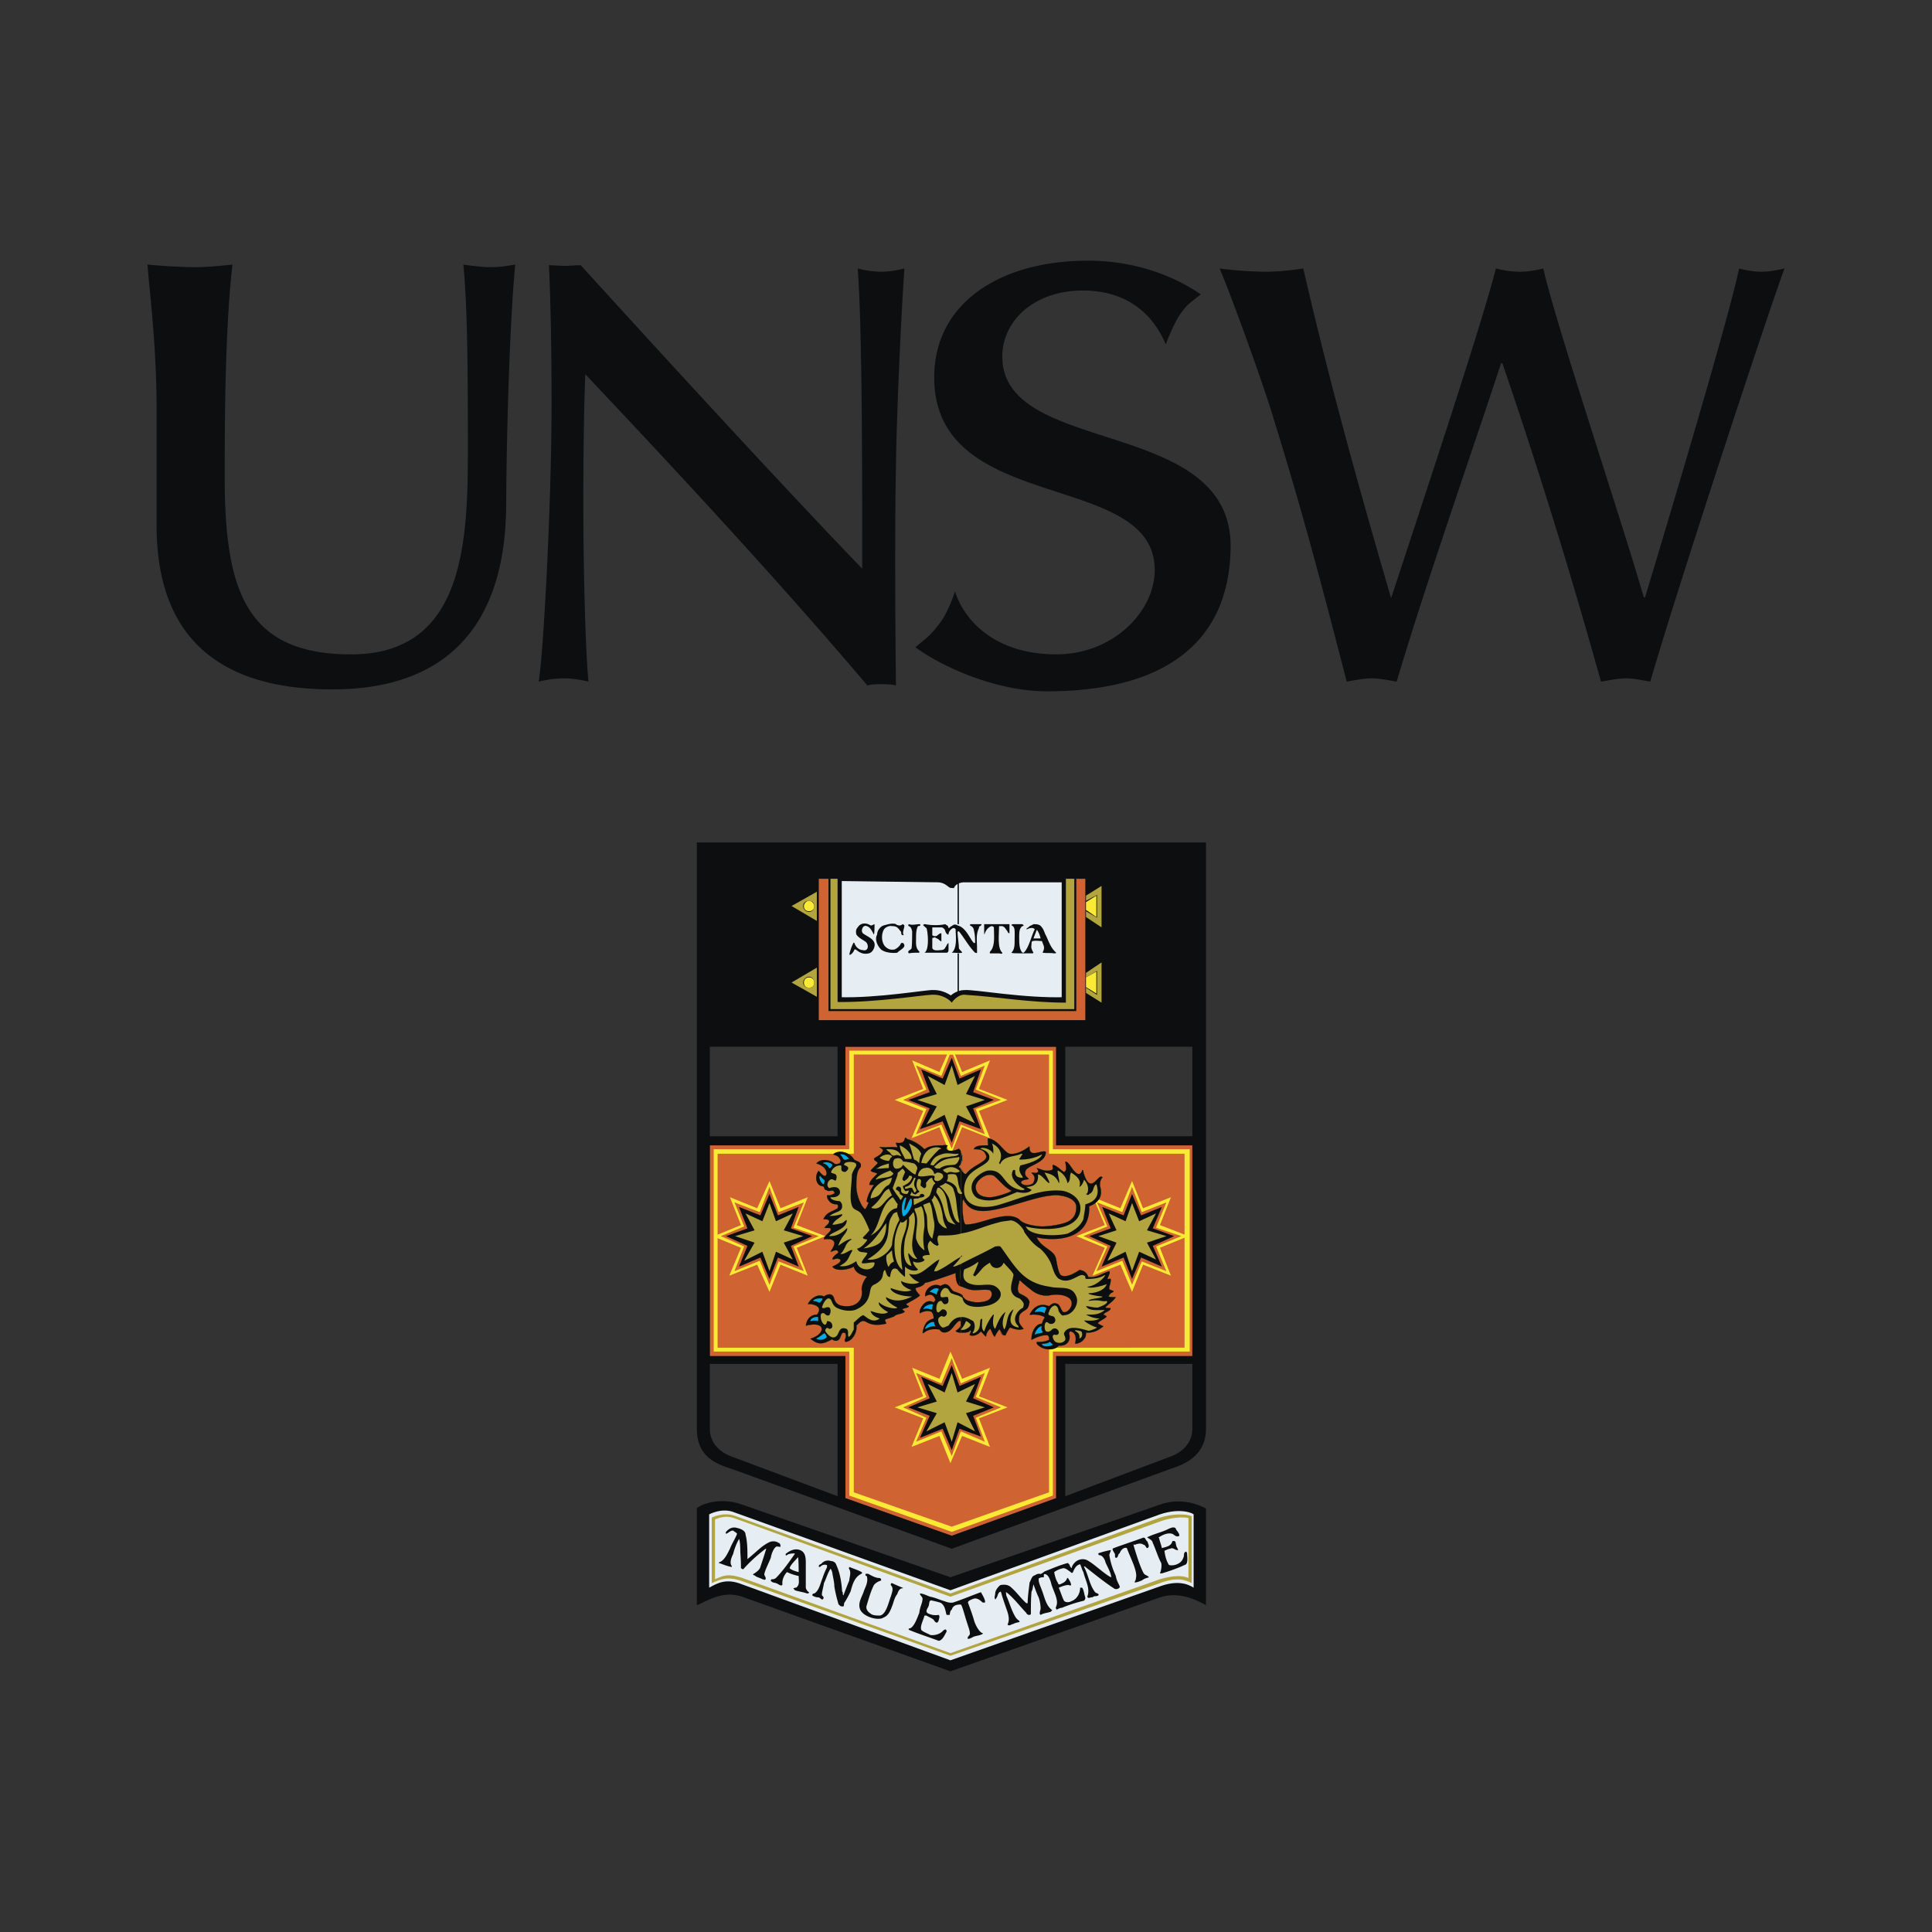 <svg xmlns="http://www.w3.org/2000/svg" width="2500" height="2500" viewBox="0 0 192.756 192.756"><rect x="0" y="0" width="192.756" height="192.756" fill="#333333" stroke="none"/><g fill-rule="evenodd" clip-rule="evenodd"><path fill="#fff" fill-opacity="0" d="M0 0h192.756v192.756H0V0z"/><path d="M51.406 26.397c-.777.129-1.553.259-2.394.259-.906 0-1.876-.13-2.782-.259.388 3.947.452 9.9.452 18.312 0 9.318-.323 20.578-11.647 20.578-10.547 0-12.618-6.407-12.618-17.795 0-7.895.129-15.465.777-21.095-1.23.129-2.524.259-3.753.259-1.294 0-3.43-.13-4.724-.259.194 2.718.905 7.959.905 14.43V52.41c0 11.388 6.471 16.371 17.536 16.371 11.194 0 17.277-6.147 17.341-18.377.066-9.513.454-19.478.907-24.007zM90.231 26.785c-.777.194-1.553.324-2.33.324-.776 0-1.553-.13-2.33-.324.453 5.953.453 19.865.453 29.959-8.088-8.412-18.96-20.253-28.083-30.283-.518 0-1.165.064-1.618.064-.453 0-1.165-.064-1.553-.064.129 2.718.259 7.441.259 13.912 0 10.03-.841 25.365-1.294 27.631.841-.194 1.683-.324 2.523-.324.776 0 1.618.13 2.459.324-.259-2.266-.518-10.289-.518-17.601 0-5.371.064-9.706.194-13.071C68.1 47.62 77.87 58.168 86.541 68.392c.388-.129.971-.129 1.359-.129.453 0 1.035 0 1.488.129-.065-5.629-.129-15.4 0-21.807.066-5.111.454-13.976.843-19.8zM122.779 54.48c0-12.941-22.777-8.93-22.777-18.895 0-3.688 3.301-6.6 8.023-6.6 4.658 0 7.117 2.588 8.283 5.371 0 0 .711-1.877 1.293-2.783.777-1.165.971-1.229 2.201-2.2-2.719-1.876-6.602-3.365-11.26-3.365-8.734 0-15.335 4.206-15.335 11.648 0 13.783 22.001 9.188 22.001 19.218 0 4.076-4.078 8.412-9.836 8.412-5.824 0-9.06-3.106-10.095-6.277 0 0-.582 1.877-1.423 3.042-1.1 1.488-1.553 1.682-2.523 2.524 2.523 1.876 7.958 4.399 13.136 4.399 10.935 0 18.248-4.27 18.312-14.494zM178.039 26.785c-.842.194-1.553.324-2.33.324-.711 0-1.488-.13-2.199-.324-1.035 4.982-7.053 25.106-9.383 32.807h-.129c-2.006-7.053-8.672-26.918-10.029-32.807-.777.194-1.553.324-2.33.324-.842 0-1.617-.13-2.395-.324-1.488 5.888-7.699 24.459-10.418 32.807h-.064c-3.43-11.777-6.148-21.612-8.736-32.807-1.293.194-2.523.324-3.752.324-1.295 0-3.236-.13-4.596-.324.973 2.2 4.531 11.971 5.436 15.142 3.172 10.159 5.566 19.606 7.248 26.078.777-.13 1.682-.324 2.459-.324.906 0 1.682.194 2.523.324 2.912-9.836 8.219-24.978 10.418-31.772h.129a570.197 570.197 0 0 1 9.836 31.772c.842-.13 1.684-.324 2.523-.324.777 0 1.619.194 2.395.324 2.847-9.772 11.517-36.108 13.394-41.22z" fill="#0c0e0f"/><path d="M81.625 131.158c.582-.84-.518-1.1-.906-1.035.129-.582.906-1.1 1.488-.775.454-.26.842-.324 1.036.258.194.646.776.713 1.294.713 1.1 0 1.618-.777 1.553-1.684 0-.322.194-1.035.453-1.229.129-.131-1.1-.131-1.359-1.035-.518.322-1.747.453-2.135 0 .194-.064.97-.26.776-.777-.259-.129-.453-.129-.776.064.064-.389.712-.646.582-.775 0-.324-.518-.195-.712-.131.194-.193.324-.453.453-.775-.259-.389-.647-.389-1.165-.324.13-.389.842-.775.712-1.1-.194-.193-.453-.064-.712-.064.13 0 .13 0 .259-.129.065-.131.259-.324.388-.518 0-.195-.388-.26-.712-.195.389-.582.776-.711 1.488-1.1.13-.195 0-.518-.194-.518-.388.129-.712-.064-.776-.518-.129-.064-.129-.195-.129-.26.194 0 .518.064.582-.129.259-.064.259-.193 0-.389-.194 0-.453.064-.647 0-.259-.129 0-.387-.324-.387-.711-.131-.841-1.037-.453-1.424 0-.131.647.904.842.193-.065-.582-.518-.906-1.035-1.035.646-.646 1.553-.26 1.747 0 .194.129.388 0 .518 0 0-.064.194-.193.064-.389-.064-.389-.388-.389-.712-.518.647-.518 1.618-.258 1.941.518.194.195.841.129.712.582 0 .453-.389 0-.389 2.072.065 1.1.777 2.393.971 2.264.129-.193.323-.389.323-.646 0-.131-.129 0-.194-.131.194-.711.388-1.1.711-1.617h-.453c.129-.389.518-.775.776-1.1.064-.129-.453-.193-.647-.324.194-.193.841-.711.711-.775-.064-.195-.194-.195-.388-.389.194-.193.777-.324.906-.842 0-.129-.194-.322-.323-.322h.712a2.263 2.263 0 0 1 1.035.129c.065-.129 0-.389-.129-.582.647.064.841 0 .906-.518.129 0 .194.193.388.193.647.195 1.1.518 1.553.971.518-.389 1.229-.389 1.812-.258.194-.131.259-.131.518-.131-.518.648.583.713 1.101.389.518.646.518 1.164 0 1.748.323.193.582.775.711.711.712-.906 2.2-1.229 2.007-1.812-.195-.646-.584-.646-1.23-.646.129-.258.842-.389 1.424-.389v-.711c1.1.193 1.553 1.424 2.199 1.617.648.129 1.424-.258 1.877-.775h.064c-.064 1.293 1.23.258 1.619.518.064.971-1.941 1.357-2.006 1.811-.195.582.064.713.193.906-.129 0-.711.064-.711.389.322.518 1.229.193 1.422-.064.195-.648-.193-.842-.322-.971.193-.064.389.193.711-.064 0-.195-.064-.324-.193-.389.518.193.775.389 1.488.258.258-.064.129-.387.129-.518.389.131.777.453 1.1.648.389-.131.324-.518.131-.906.387-.129.775.971 1.293 1.164.193 0 .389-.193.389-.453.129 0 .129.195.129.195.582 2.523 1.488.193 1.877.518 0 0 0 .064-.064.064-.129.193-.195.646-.195.906.389 1.553-1.1 1.811-1.1 1.939.064 3.43-3.365 3.43-5.305 2.977.518 1.359 1.939 1.359 2.07 2.33.064.324.193 1.359.453 1.553.518.389 1.422-.129 1.875-.387.777 0 .777.451.906.582.777.129 1.359-.324 2.006-.518.26.129-.389.84-.129.84.193 0 .193-.129.324-.129.064.389-.195.777-.131 1.035 0 .064.195.195.324.195 0 .193-.324.064-.518.518.193.193.646.064.711.064-.193.387-.904.84-.904 1.035 0 .064.387.064.518.064-.195.324-.713.389-.713.646 0 .064.195.195.195.195-.195.258-.906.451-.842.711.258.064.453.195.646.26-.711.518-1.035.646-1.746.646 0 .258-.066.453-.26.711-.129.064-.389.389-.711.389.193-.646-.131-1.229-.648-1.229-.064 0-.064.129-.064.193.195.646-.129 1.295-1.035 1.1-.389.518-1.488.518-2.07-.064l-.129-.129c.518-.064.775-.064 1.229-.26 0-.258 0-.322-.129-.518-.518 0-1.1.195-1.617.518 0 .064 0 0 0 0 0-.711.389-1.617 1.035-1.617.193-.518.258-.453.389-.646-.324-.195-.906-.389-1.295-.26h-.193c.453-1.035 1.164-1.1 1.811-.84.195-.066.518-.26.713-.195.389 0 .389.582.711.777.389.129.842-.453.842-.842 0-.842-1.164-1.035-2.07-.842-.648.131-1.23 0-1.748-.387a10.443 10.443 0 0 1-1.293-1.102c-.131 0-.131.066-.131.195-.064.258-.387.711 0 1.1.324.193.971.389.971.906 0 .193 0 .518-.322.582-.195.324-.648.389-.713.842 0 .582.064.711.389 1.229-.324.064-.906-.129-1.23-.258-.193.129-.451.646-.582.904-.322.131-.387-.646-.518-.582-.064 0-.518.518-.389.582-.193.131-.387-.582-.387-.775-.389.193-.518.582-.518.906-.195-.131-.324-.389-.389-.582h-.129c-.26.387-.584.451-1.037.387-.194 0 .13-.387.13-.518h-.194c-.194.324-1.294.324-1.294.131.259-.195.583-.518.518-.842-.129-.193-.259-.193-.323-.131-.389.26-.583.648-1.036 1.037-.388.129-.711 0-.906-.26-.583 0-1.1 0-1.618.389h-.065c.194-1.035.518-1.229 1.1-1.424 0-.193 0-.518-.129-.646-.388-.26-.776-.195-1.229 0-.064-.26.518-1.359 1.359-.971.065 0 .194-.131.194-.195-.194-.646-.582-.646-1.035-.518 0-.582.906-1.293 1.553-.84.065-.064.259-.195.388-.195.518-.064.583.453.906.648.194.064.582.193.906.518.323.451.582.451 1.229.582.389 0 .777 0 1.23-.131.646-.193.646-1.1.064-1.164-.711-.129-1.295.195-1.941 0-.97-.258-1.165-.518-1.165-1.746-.841.387-2.718 1.035-3.171 1.1-.194.324-.582.389-.906.389-.194.258.324.84.388.84-.194.195-1.553.842-1.358.906 0 .129.064.129.194.195-.129.129-.518.193-.583.322 0 .064.065.195.194.195-.324.193-.712.064-1.035.387-.194.131-.518.195-.906.324-.129.195.129.389 0 .518-1.553.389-1.812-.453-2.2-.322-.194.062-.453.322-.647.518.129.582-.388 1.486-.97 1.486-.259-.064.193-.322-.13-.711 0-.064-.129-.064-.194-.193-.323 0-.193 1.035-.905.904-.13-.064-.194-.193-.324-.193-.776.518-1.1.711-2.005 0h-.065c1.488-.389 1.683-1.811-.323-1.293h-.13c.192-.838.71-1.098 1.228-1.098zm14.43-11.324v-.193c.582 1.1 1.812 1.229 2.912.971 1.941-.26 4.658-1.359 6.406-1.359.582 0 2.006.26 2.006 1.166 0 .646-.195 1.035-.648 1.357-.582.389-2.07.584-2.717.584-.389 0-2.006 0-2.33-.713-.258-.064-.646-.193-1.1-.193-1.424 0-2.977.711-4.206.711-.323-.001-.388-1.813-.323-2.331zm3.105-2.523c.648.389 1.035 1.102 1.748 1.424.129.195-1.553.713-2.137.713-1.1 0-1.422-.518-1.422-1.035.001-.714 1.036-1.489 1.811-1.102zm-28.342-3.041h13.524v-9.836h21.031v9.836h13.588v21.031h-13.588v14.17l-10.418 3.754-10.612-3.754v-14.17H70.818V114.27z" fill="#d06332"/><path fill="#e0ebf2" d="M70.818 85.346h48.143v18.117H70.818V85.346z"/><path d="M69.524 84.051v58.496c0 2.783 1.876 3.494 3.494 4.012l21.936 7.959 21.807-7.959c1.617-.518 3.559-1.422 3.559-4.012V84.051H69.524zm1.294 52.025h12.748v13.201l-10.547-3.947c-1.1-.389-2.2-1.295-2.2-2.783v-6.471h-.001zm48.143 0h-12.682v13.201l10.482-3.947c1.1-.389 2.199-1.295 2.199-2.783v-6.471h.001zm-12.682-31.642h12.682v8.93h-12.682v-8.93zm-35.461 0h12.748v8.93H70.818v-8.93zm10.678 26.724c.711-.84-.453-1.1-.906-1.035.259-.582 1.035-1.1 1.617-.775.454-.324.906-.324 1.036.258.194.646.776.713 1.294.713 1.035 0 1.618-.777 1.424-1.684 0-.322.194-.906.518-1.229.064-.131-1.101-.131-1.294-1.035-.518.322-1.812.518-2.135 0 .064-.064.97-.389.776-.713-.388-.193-.453 0-.776 0 0-.389.712-.646.582-.775-.194-.324-.518 0-.776 0 .194-.324.389-.584.389-.906-.13-.389-.583-.389-1.036-.324-.064-.389.842-.775.647-1.1-.129-.064-.388 0-.647-.064 0 0 .13 0 .13-.129.194-.131.388-.324.388-.518 0-.195-.388-.195-.583-.195.324-.711.776-.711 1.424-1.1.064-.195.064-.389-.129-.389-.388 0-.712-.193-.906-.646 0-.064-.065-.195 0-.26.194 0 .388 0 .582-.129.259-.064.13-.193 0-.324-.194-.064-.453.131-.647-.064-.324 0-.129-.387-.453-.387-.712-.131-.712-1.166-.324-1.555 0 0 .647.906.777.324 0-.582-.518-.906-1.035-1.035.583-.646 1.488-.26 1.812 0 .194.129.323 0 .518 0 0-.064.194-.193.064-.389-.194-.389-.388-.389-.712-.518.518-.518 1.618-.258 2.071.453.194.26.712.193.712.646s-.453 0-.453 2.072c0 1.1.712 2.393.906 2.264.129-.193.194-.389.323-.646 0 0-.194 0-.194-.131.064-.582.388-1.1.711-1.617h-.453c0-.389.453-.775.776-1.1 0-.129-.518-.129-.647-.324.129-.193.711-.711.711-.775-.194-.195-.323-.195-.388-.389.065-.193.712-.324.906-.842 0-.129-.323-.322-.388-.322.065-.064.388 0 .712 0 .647-.064 1.1 0 1.1 0 .065-.064-.129-.26-.129-.453.518.064.841 0 .906-.518.129 0 .194.193.388.193.518.195 1.1.518 1.553.971.518-.389 1.229-.389 1.812-.389.259-.064.389 0 .518 0-.518.648.583.648 1.101.324.518.711.518 1.229 0 1.812.323.193.582.775.711.711.712-.906 2.2-1.229 2.007-1.812-.195-.646-.713-.646-1.23-.646.129-.389.713-.389 1.424-.389 0-.258-.064-.518 0-.711 1.1.193 1.553 1.424 2.199 1.553.648.064 1.359-.324 1.877-.711h.064c-.064 1.229 1.23.258 1.619.518.064 1.1-1.812 1.357-2.006 1.875-.195.518.193.648.322.842-.129.064-.84.064-.775.389.322.389 1.164.193 1.229-.064.324-.648-.193-.842-.193-.971.129-.064.389.129.646-.064.064-.195-.129-.324-.129-.389.389.064.775.389 1.488.193.258-.129 0-.322.129-.518.389.064.777.518 1.1.713.324-.131.195-.518.131-1.035.387-.066.775 1.1 1.293 1.229.193.064.389-.193.389-.389.129 0 .129.064.129.195.713 2.523 1.488.064 1.877.518.129 0 0 .064 0 .064-.193.193-.26.646-.193.906.451 1.553-1.166 1.939-1.102 1.939.131 3.43-3.43 3.496-5.24 3.107.518 1.1 1.811 1.229 1.941 2.199.064.324.193 1.23.453 1.553.518.324 1.422-.193 1.875-.518.777.131.777.582.906.713.777.129 1.359-.389 2.07-.582.195.193-.387.904-.064.775.064 0 .064-.064.195 0 .064.389-.195.777-.131 1.035.131.064.195.064.453.195-.129.193-.322.064-.518.518.064.064.518.064.713.064-.195.387-.906.84-1.035 1.035.129.064.387.064.518.064 0 .324-.584.389-.713.646.129.064.195.064.324.195-.195.258-1.035.582-.842.711.129.064.324.195.518.26-.646.518-1.035.646-1.746.646 0 .258 0 .453-.26.711-.129.195-.518.389-.842.389.195-.646 0-1.229-.518-1.229 0 .129-.064.129-.064.193.195.646-.129 1.295-1.035 1.229-.389.52-1.617.52-2.199-.193v-.193c.518 0 .775 0 1.229-.195 0-.258 0-.322-.129-.453-.518-.064-1.1.195-1.617.453 0 .064 0 0 0 0-.064-.711.389-1.617 1.035-1.617.193-.646.258-.453.258-.646-.258-.195-.775-.26-1.164-.26-.129 0-.193.064-.324 0 .518-1.035 1.295-1.1 1.941-.84.195-.195.518-.389.713-.26.389 0 .453.646.711.842.389.129.842-.453.842-.842 0-.842-1.359-.971-2.07-.842-.648.131-1.23 0-1.812-.387-.389-.324-.842-.648-1.229-1.035-.131-.066-.131 0-.131.129-.064.258-.258.711 0 1.1.324.193.971.389 1.035.906-.064.193-.064.518-.322.711-.26.195-.713.389-.713.777-.064.518 0 .646.453 1.164-.453.195-1.035 0-1.359-.129-.064 0-.387.582-.451.775-.324.131-.518-.646-.648-.582-.064.131-.389.518-.389.713-.193.064-.387-.713-.518-.777-.193.195-.387.453-.387.777-.195-.131-.324-.324-.518-.518-.26.322-.713.518-1.101.387-.129-.064.194-.387.064-.451 0-.131-.064 0-.064 0-.194.258-1.423.258-1.423 0 .324-.195.647-.518.518-.842 0-.193-.129-.131-.194-.131-.389.26-.583.777-1.036 1.037-.388.193-.711.129-.906-.195-.583-.064-1.1-.064-1.618.389 0-.064-.065-.064-.065-.064.194-1.035.518-1.229 1.1-1.424 0-.193 0-.389-.194-.646-.323-.195-.841-.064-1.165.129-.194-.193.453-1.617 1.359-1.1.065 0 .065-.131.194-.195-.194-.646-.582-.646-1.035-.387-.064-.842.906-1.424 1.553-1.035.065-.131.259-.131.388-.195.518 0 .583.518.906.713.194.064.711.193.906.518.323.451.582.451 1.229.582.389 0 .777 0 1.102-.131.711-.193.711-1.1.193-1.1-.711-.064-1.295.131-1.941-.064-.97-.258-1.294-.518-1.294-1.617-.712.258-2.588.906-3.042.971-.194.324-.518.389-.906.518-.194.129.388.711.388.711 0 .195-1.488.906-1.358.906.064.129.194.129.259.195 0 .193-.583.193-.647.322.065.064.194.195.259.195-.259.322-.777.193-1.1.518-.194.064-.518.193-.777.258-.259.131.065.324 0 .453-1.682.389-1.941-.322-2.33-.26-.194 0-.453.26-.647.455.129.582-.388 1.617-1.1 1.617-.194-.195.194-.453 0-.842 0-.064-.129-.064-.194-.064-.323 0-.193.971-.905.775-.13 0-.194-.193-.324-.064-.776.389-1.229.582-2.07-.129 1.488-.389 1.683-1.811-.453-1.293.126-.839.643-1.099 1.097-1.099zm14.559-11.324c0-.129 0-.129.129-.129.453 1.164 1.683 1.23 2.783 1.035 2.07-.322 4.658-1.488 6.406-1.488.582 0 2.006.26 2.006 1.166 0 .646-.195 1.035-.648 1.357-.582.389-2.07.584-2.717.584-.389 0-1.877-.131-2.33-.713-.258-.193-.646-.324-1.1-.324-1.424 0-2.977.842-4.206.842-.323 0-.388-1.812-.323-2.33zm3.105-2.523c.518.389.971 1.102 1.748 1.488 0 .131-1.553.648-2.137.648-1.1 0-1.422-.518-1.422-1.035.001-.584 1.036-1.488 1.811-1.101zm-28.342-3.041h13.524v-9.836h21.031v9.836h13.588v21.031h-13.588v14.17l-10.418 3.754-10.612-3.754v-14.17H70.818V114.27z" fill="#0c0e0f"/><path d="M70.301 150.701s1.747-.777 2.977-.389l21.548 7.764 20.901-7.506c2.135-.775 3.752 0 3.752.26v8.219c-.711-.389-2.135-.906-3.752-.26l-20.901 7.248-20.771-7.443c-1.618-.518-2.848.066-3.753.389v-8.282h-.001z" fill="#e7eef3"/><path d="M118.184 156.137c-.646.322-1.617.646-2.264.84h-.193c.129-.322.193-.711.129-1.035-.324-.582-.518-1.293-.842-2.006-.064-.324-.389-.389-.582-.582h.064c.646-.324 1.553-.518 2.135-.842.195-.064.389-.193.648-.064.064.26.387.453.387.777-.322.193-.518-.131-.711-.195-.389-.129-.906.064-1.295.324-.129 0 0 .064 0 .193.066.26.195.584.26.906.453-.129.906-.193 1.035-.646 0-.064.064-.064.193-.064.195.064.131.258.195.389 0 .193.193.387.193.518-.258.064-.518-.324-.775-.131-.195 0-.389.131-.584.195.066.518.195 1.035.453 1.424.389.129 1.23-.066 1.424-.713.129-.193 0-.453.195-.582.129-.129.193.129.193.193.001.323.13 1.034-.258 1.101zM113.914 157.689c-.064 0-.389.193-.713.193 0-.129.131-.193.131-.453.193-.646-.584-2.07-.906-2.977-.324-.129-.646.26-.713.518-.193.064-.129.389-.322.453-.26 0-.064-.258-.195-.453-.064-.129-.193-.258-.193-.453 0-.064 2.199-.775 3.041-1.1.26-.064.26.324.453.389 0 .193.26.453 0 .646-.193 0-.193-.322-.389-.322-.258-.195-.582-.131-.906 0-.193-.131-.064.129-.064.193.26.842.584 1.941.971 2.652.131.195.389.195.518.389-.131.066-.389.066-.713.325zM111.131 158.465c-.906-.582-1.941-1.424-2.848-2.135 0-.064-.129-.064-.129 0 .453.842.518 1.746 1.102 2.523.129.129.451.129.322.324-.193.129-.389 0-.582.193-.193-.064-.389.195-.518-.064.324-.842-.195-1.617-.389-2.459-.129-.193-.193-.518-.324-.777-.387.066-.582.453-.711.777-.129.193-.193 0-.324-.064-.193-.129-.387-.324-.646-.324a2.279 2.279 0 0 0-.906.389c.064.389.195.842.389 1.1 0 .129.064.129.195.129.193-.129.582-.193.711-.646h.064c.193.26.324.518.324.713-.131.129-.195-.066-.324 0-.258 0-.582.129-.906.258.195.453.324.906.518 1.295.131.193.518.193.713.064.582-.193.904-.777.904-1.359h.195c.193.26.193.648.322.971 0 .129 0 .195-.129.324-.775.193-1.424.389-2.199.711-.129 0-.324.064-.518.195-.064-.131-.064 0-.064-.131-.131-.064 0-.064 0-.193.258-.582-.131-1.229-.453-2.135-.064-.26-.26-1.102-.713-1.102-.064 0-.064.131-.064.131v.193c-.129 0-.322 0-.389.064 0 0-.129 0-.129.129 0 .389.195.713.324 1.102.258.646.389 1.488.971 1.941.129.064 0 .064-.064.193-.324.129-.713.129-1.035.324-.195-.131 0-.453 0-.648 0-.322-.066-.711-.195-1.1-.193-.389-.322-.777-.518-1.295-.064.195-.064.518-.193.713-.064.711-.064 1.488-.064 2.199 0 .131-.131.131-.195.131-.129 0-.258-.131-.258-.195-.518-.518-1.359-1.617-2.006-2.07-.064-.064 0 .195 0 .324.322.711.518 1.488.906 2.135.129.193.193.26.387.389 0 .129.131.129 0 .129-.193.064-.387.064-.582.193-.193 0-.389.26-.582.066.258-.518.064-1.102-.129-1.619-.195-.582-.389-1.1-.518-1.617l-.064-.064c-.324.193-.195.389-.453.711 0 .066-.066.066-.066.066-.129-.195 0-.389 0-.584 0-.322.324-.711.52-.84.387-.066.775-.066 1.1.258.518.453.971 1.1 1.488 1.553h.129c0-.646.129-1.488.193-2.07.131-.193.195-.646.518-.711.195-.131.389-.195.584-.131.129-.064.322-.193.387-.258.842-.324 1.555-.646 2.33-.842l.129.129c.064.066.064.26.26.389 0-.193.129-.389.322-.582.324-.324.906-.453 1.359-.129.582.322 1.812 1.488 2.266 1.617-.064-.518-.389-1.035-.582-1.488-.066-.324-.324-.711-.584-.711-.129 0-.129-.131-.129-.195a8.615 8.615 0 0 1 1.23-.322c.064.064-.131.322-.131.518.131.775.324 1.357.648 2.07.064.453.258.711.387 1.035.064.192-.389.387-.584.192zM98.061 159.889c-.064 0-.453-.518-.906-.389-.194.066-.582.195-.582.389.258.713.388 1.035.582 1.684.129.518.518 1.229.842 1.357.064 0 .064.064.064.064-.26.195-.711.195-.971.324-.129.064-.324.193-.518.193-.129-.193.194-.322.194-.518 0-.322-.129-.582-.388-1.422-.129-.389-.388-1.424-.518-1.488-.388 0-.777.064-.906.518-.129.064-.194.322-.194.518h-.323c-.13-.453-.13-.842-.518-1.166-.065-.064-.583-.193-.906-.258-.388-.129-.259.389-.388.582-.065.193-.388.518 0 .711.323.131.583.195 1.035.131.065.064.065.193.065.258-.065.195-.065.453-.259.518-.259-.064-.259-.322-.453-.389-.194-.129-.388-.193-.583-.322h-.194c-.129.518-.453 1.035-.324 1.424.129.193.712.387.906.518.518.064 1.036-.131 1.294-.453.129-.064.194-.195.324 0v.129c-.194.324-.389.842-.777.906-.841-.324-2.071-.713-2.976-1.1-.065-.131 0-.131 0-.131.518 0 .905-1.293 1.035-1.553.064-.646.323-.971.323-1.424 0-.193-.259-.322-.259-.518.324 0 .647.195 1.035.324.389.064.841.26 1.229.389.259.064.583.258 1.035.193.971-.322 1.877-.711 2.784-1.035.193.324.518.906.387 1.035h-.191v.001zM90.037 158.465c-.323 0-.453.389-.518.584-.259.322-.323.646-.453 1.035-.194.518-.388 1.1-.906 1.293-.194.129-.388.129-.583.129-.582 0-1.682-.387-1.812-1.1-.13-.518.194-1.035.388-1.553.129-.453.518-.971.324-1.617-.129 0-.129-.064-.129-.195.129-.064.323 0 .323 0 .324.195.583.324.906.389.129 0 .389 0 .324.26-.194.064-.518.193-.712.453-.323.646-.518 1.357-.711 2.006-.129.322.064.646.388.84.194.195.647.195.906.195.647-.064.906-1.424 1.1-1.877.129-.453.324-.842 0-1.164 0-.066 0-.195.129-.195.259.129.712.324 1.035.453.066-.001.066.064.001.064zM85.896 157.041c-.647.324-.841 1.035-1.036 1.748-.194.389-.388.777-.647 1.164 0 .131 0 .195-.065.324-.129 0-.323 0-.388-.129 0 0-.13-.064-.13-.195a13.647 13.647 0 0 1-.388-1.682c0-.389-.13-.906-.194-1.295 0-.129-.13-.453-.194-.453-.323.518-.388.906-.647 1.424-.064.453-.258 1.035-.193 1.23.129.129.193.193.129.322-.129.195-.194 0-.453-.129-.258 0-.453-.064-.646-.193 0-.129.064-.195.194-.195.388-.193.583-.84.712-1.229.194-.518.258-.777.518-1.295.065-.129.065-.322 0-.322-.259-.066-.453 0-.647.193-.13 0-.13 0-.13-.064 0-.195.259-.195.324-.324.193-.193.518-.322.905-.193.194 0 .453.129.518.389.388.84.518 1.746.582 2.652.129.064 0 .26.129.389.194-.518.389-1.035.583-1.488 0-.324.259-.842-.065-1.23 0 0 .065 0 .065-.129.453.193.906.324 1.23.518.127.128-.002.128-.066.192zM80.525 158.982c-.324-.129-.842-.193-1.229-.322 0-.066-.194-.195-.13-.195.13-.064.259-.064.259-.064.389-.258.259-.711.259-1.164a4.906 4.906 0 0 1-1.165-.389c-.323.324-.518.842-.453 1.229-.065.195-.259.066-.389 0-.194-.129-.258-.129-.518-.193-.064 0-.259-.129-.259-.193.064-.26.194 0 .518-.26.647-.646 1.294-1.553 1.876-2.395.129-.064-.324-.064-.518 0-.194 0-.259.195-.388.131v-.131c.388-.322.906-.582 1.424-.387.518.193.582.711.582 1.229v2.523c0 .064.13.389.324.453.001.128-.129.128-.193.128zm-.842-2.134c-.259-.064-.711-.193-.906-.389.129-.389.518-.711.841-1.1.065.194.065 1.424.065 1.489zM77.807 154.324c-.13 0-.324-.064-.388 0-.259.193-.454.711-.518 1.1-.259.646-.518 1.1-.647 1.617 0 .195.194.324.13.518-.13.131-.194 0-.324 0-.194-.129-.582-.193-.776-.387-.13 0-.194-.131-.13-.131.13-.064.647-.387.712-.711.194-.582.388-1.164.582-1.812h-.064c-.841.648-1.488 1.23-2.135 1.941-.129.195-.194.064-.324 0 0-.389 0-.711-.064-1.617 0-.129 0-1.1-.129-1.295a5.961 5.961 0 0 0-.583 1.488c-.194.389-.388.906-.129 1.23 0 .064 0 .064-.064.064-.389-.064-.841-.26-1.23-.389v-.064c.518-.129.841-.842 1.101-1.359.194-.518.518-.971.711-1.488-.064-.129-.259-.193-.388-.322-.323 0-.388.193-.712.322-.064-.129 0-.193 0-.193.324-.389.712-.518 1.1-.389.324.064.841.26.841.646.194.713.194 1.619.194 2.33v.129c.906-.711 1.488-1.422 2.329-1.746.389-.064.583 0 .776.129.13 0 .194.195.194.324 0 .065 0 .065-.065.065z" fill="#0c0e0f"/><path d="M70.753 151.088s1.294-.711 2.524-.193l21.548 7.766 20.901-7.572c2.135-.711 3.363-.064 3.363 0v7.312c-.711-.453-1.746-.711-3.363-.129l-20.901 7.377-20.771-7.572c-1.618-.646-2.459-.129-3.301.324v-7.313zm-1.229-.582c0-.193 2.071-1.293 4.53-.389l20.771 7.248 20.901-7.248c2.457-.904 4.594.389 4.594.389v9.643c-.518-.26-2.459-1.488-4.594-.777l-20.901 7.377-20.771-7.441c-2.006-.713-3.753.582-4.53.842v-9.644z" fill="#0c0e0f"/><path d="M71.012 151.412s1.101-.582 2.265-.193l21.548 7.764 20.901-7.57c1.939-.582 3.17-.193 3.17-.129v6.664c-.713-.389-1.617-.582-3.17 0l-20.901 7.248-20.771-7.441c-1.489-.518-2.136-.195-3.042.193v-6.536zm.324.193s.906-.518 1.941-.129l21.548 7.83 20.901-7.506c1.617-.582 2.846-.389 2.846-.324v5.953c-.582-.258-1.553-.258-2.846.129l-20.901 7.377-20.771-7.506c-1.424-.453-1.812-.258-2.718.129v-5.953zM109.902 96.022v4.013l-1.552-.971v-2.005l1.552-1.037z" fill="#b2a43f"/><path fill="#0c0e0f" d="M109.449 96.863v2.395l-1.099-.713V97.51l1.099-.647z"/><path fill="#fae935" d="M109.385 96.928v2.201l-1.035-.647v-.972l1.035-.582z"/><path fill="#b2a43f" d="M109.902 88.387v4.141l-1.552-1.035v-2.136l1.552-.97z"/><path fill="#0c0e0f" d="M109.449 89.293v2.265l-1.099-.647v-1.036l1.099-.582z"/><path fill="#fae935" d="M109.385 89.357v2.136l-1.035-.712v-.777l1.035-.647z"/><path d="M83.63 87.545V99.84c3.947.129 8.995-.775 9.512-.711 1.1 0 1.683.646 1.812.646 0-.129.583-.646 1.294-.646 1.035-.064 5.888.84 10.031.711V87.675h-10.03c-.971 0-1.294.582-1.294.582-.129 0-.518-.582-1.424-.582l-9.901-.13z" fill="#e7eef3" stroke="#0c0e0f" stroke-width=".706" stroke-miterlimit="2.613"/><path fill="#b2a43f" d="M77.419 121.842l1.747-.906-.841 1.746 2.006.646-2.006.777.841 1.749-1.747-.842-.648 1.877-.711-1.877-1.941.842 1.035-1.749-2.006-.777 2.006-.646-.906-1.746 1.812.906.711-2.008.648 2.008zM95.537 108.123l1.813-.906-.907 1.812 2.071.711-2.071.647.907 1.877-1.813-1.035-.582 2.07-.712-2.07-1.942 1.035 1.035-1.877-2.005-.647 2.005-.711-.905-1.812 1.812.906.712-1.877.582 1.877zM113.654 121.842l1.813-.906-.971 1.746 2.07.646-2.07.777.971 1.749-1.813-.842-.711 1.877-.646-1.877-1.877.842.971-1.749-2.006-.777 2.006-.646-.971-1.746 1.877.906.646-2.008.711 2.008zM95.537 138.924l1.813-1.035-.907 1.941 2.071.582-2.071.711.907 1.813-1.813-.907-.582 1.942-.712-1.942-1.942.907 1.035-1.813-2.005-.711 2.005-.582-.905-1.941 1.812 1.035.712-2.07.582 2.07z"/><path d="M77.613 121.258l2.07-.84-.776 2.135 2.136.775-2.136.971.776 2.072-2.07-.906-.841 2.135-.906-2.135-2.135.906.841-2.072-2.136-.971 2.136-.775-.841-2.135 2.135.84.906-2.135.841 2.135zm-.194.584l1.682-.777-.906 1.682 1.941.582-1.941.648.906 1.682-1.682-.775-.647 1.941-.712-1.941-1.812.904 1.036-1.811-1.941-.648 1.941-.582-.906-1.682 1.682.777.712-1.812.647 1.812z" fill="#0c0e0f"/><path d="M95.99 106.957l2.782-1.164-1.1 2.848 2.848 1.1-2.848 1.1 1.1 2.719-2.782-1.102-1.165 2.848-1.1-2.848-2.782 1.102 1.165-2.719-2.847-1.1 2.847-1.1-1.1-2.848 2.718 1.164.906-2.07h.518l.84 2.07zm-.13.389l2.394-1.035-.904 2.395 2.523 1.035-2.523.906.904 2.523-2.394-.971-.906 2.395-1.035-2.395-2.524.971 1.035-2.523-2.329-.906 2.329-1.035-1.035-2.395 2.524 1.035.841-2.135h.323l.777 2.135zM114.043 120.547l2.783-1.1-1.1 2.781 2.846 1.1-2.846 1.166 1.1 2.781-2.783-1.1-1.1 2.719-1.164-2.719-2.783 1.1 1.229-2.781-2.846-1.166 2.846-1.1-1.164-2.781 2.719 1.1 1.164-2.719 1.099 2.719zm-.129.389l2.459-.971-1.035 2.523 2.523.84-2.523 1.037 1.035 2.459-2.459-.971-.971 2.328-.971-2.395-2.588 1.037 1.1-2.459-2.395-1.037 2.395-.969-1.035-2.395 2.523.971.971-2.523.971 2.525zM95.99 137.564l2.782-1.1-1.1 2.848 2.848 1.1-2.848 1.1 1.1 2.848-2.782-1.1-1.165 2.717-1.1-2.717-2.782 1.1 1.165-2.848-2.847-1.1 2.847-1.1-1.1-2.848 2.718 1.1 1.1-2.717 1.164 2.717zm-.13.454l2.394-1.035-.904 2.395 2.523 1.035-2.523 1.035.904 2.395-2.394-1.035-.906 2.459-1.035-2.459-2.524 1.035 1.035-2.395-2.329-1.035 2.329-1.035-1.035-2.395 2.524 1.035 1.035-2.523.906 2.523z" fill="#fae935"/><path d="M95.731 107.605l2.136-.906-.777 2.266 2.07.775-2.07.842.777 2.07-2.136-.777-.776 2.137-.906-2.137-2.265.777.971-2.07-2.135-.842 2.135-.775-.841-2.266 2.135.906.906-2.07.776 2.07zm-.194.647l1.746-.906-.905 1.812 1.876.582-1.876.646.905 1.684-1.746-.842-.583 1.941-.712-1.941-1.812.971 1.036-1.812-1.941-.646 1.941-.582-.906-1.812 1.683.906.712-1.941.582 1.94zM113.85 121.258l2.07-.84-.906 2.135 2.135.775-2.135.971.906 2.072-2.07-.906-.906 2.135-.842-2.135-2.199.906.906-2.072-2.137-.971 2.137-.775-.842-2.135 2.135.84.842-2.135.906 2.135zm-.196.584l1.684-.777-.906 1.682 1.941.582-1.941.648.906 1.682-1.684-.775-.711 1.941-.646-1.941-1.812.904.906-1.811-1.812-.648 1.812-.582-.777-1.682 1.684.777.646-1.812.71 1.812zM95.731 138.277l2.136-.906-.777 2.135 2.07.906-2.07.842.777 2.07-2.136-.777-.776 2.135-.906-2.135-2.265.906.971-2.199-2.135-.842 2.135-.906-.841-2.135 2.135.906.906-2.072.776 2.072zm-.194.647l1.746-.842-.905 1.748 1.876.582-1.876.582.905 1.812-1.746-.906-.583 1.941-.712-1.941-1.812.906 1.036-1.812-1.941-.582 1.941-.582-.906-1.748 1.683.842.712-1.941.582 1.941z" fill="#0c0e0f"/><path d="M71.207 114.658H84.73v-9.836h20.318v9.836H118.7v20.189h-13.652v14.365l-10.094 3.623-10.224-3.623v-14.365H71.207v-20.189zm.388.453h13.588v-9.9h19.477v9.9h13.523v19.348H104.66v14.43l-9.706 3.43-9.771-3.43v-14.43H71.595v-19.348z" fill="#fae935"/><path d="M81.496 131.158c.711-.84-.453-1.1-.906-1.035.259-.582 1.035-1.1 1.617-.775.454-.324.906-.324 1.036.258.194.646.776.713 1.294.713 1.035 0 1.618-.777 1.424-1.684 0-.322.194-.906.518-1.229.064-.131-1.101-.131-1.294-1.035-.518.322-1.812.518-2.135 0 .064-.064.97-.389.776-.713-.388-.193-.453 0-.776 0 0-.389.712-.646.582-.775-.194-.324-.518 0-.776 0 .194-.324.389-.584.389-.906-.13-.389-.583-.389-1.036-.324-.064-.389.842-.775.647-1.1-.129-.064-.388 0-.647-.064 0 0 .13 0 .13-.129.194-.131.388-.324.388-.518 0-.195-.388-.195-.583-.195.324-.711.776-.711 1.424-1.1.064-.195.064-.389-.129-.389-.388 0-.712-.193-.906-.646 0-.064-.065-.195 0-.26.194 0 .388 0 .582-.129.259-.064.13-.193 0-.324-.194-.064-.453.131-.647-.064-.324 0-.129-.387-.453-.387-.712-.131-.712-1.166-.324-1.555 0 0 .647.906.777.324 0-.582-.518-.906-1.035-1.035.583-.646 1.488-.26 1.812 0 .194.129.323 0 .518 0 0-.064.194-.193.064-.389-.194-.389-.388-.389-.712-.518.518-.518 1.618-.258 2.071.453.194.26.712.193.712.646s-.453 0-.453 2.072c0 1.1.712 2.393.906 2.264.129-.193.194-.389.323-.646 0 0-.194 0-.194-.131.064-.582.388-1.1.711-1.617h-.453c0-.389.453-.775.776-1.1 0-.129-.518-.129-.647-.324.129-.193.711-.711.711-.775-.194-.195-.323-.195-.388-.389.065-.193.712-.324.906-.842 0-.129-.323-.322-.388-.322.065-.064.388 0 .712 0 .647-.064 1.1 0 1.1 0 .065-.064-.129-.26-.129-.453.518.064.841 0 .906-.518.129 0 .194.193.388.193.518.195 1.1.518 1.553.971.518-.389 1.229-.389 1.812-.389.259-.064.389 0 .518 0-.518.648.583.648 1.101.324.518.711.518 1.229 0 1.812.323.193.582.775.711.711.712-.906 2.2-1.229 2.007-1.812-.195-.646-.713-.646-1.23-.646.129-.389.713-.389 1.424-.389 0-.258-.064-.518 0-.711 1.1.193 1.553 1.424 2.199 1.553.648.064 1.359-.324 1.877-.711h.064c-.064 1.229 1.23.258 1.619.518.064 1.1-1.812 1.357-2.006 1.875-.195.518.193.648.322.842-.129.064-.84.064-.775.389.322.389 1.164.193 1.229-.064.324-.648-.193-.842-.193-.971.129-.064.389.129.646-.064.064-.195-.129-.324-.129-.389.389.064.775.389 1.488.193.258-.129 0-.322.129-.518.389.064.777.518 1.1.713.324-.131.195-.518.131-1.035.387-.066.775 1.1 1.293 1.229.193.064.389-.193.389-.389.129 0 .129.064.129.195.713 2.523 1.488.064 1.877.518.129 0 0 .064 0 .064-.193.193-.26.646-.193.906.451 1.553-1.166 1.939-1.102 1.939.131 3.43-3.43 3.496-5.24 3.107.518 1.1 1.811 1.229 1.941 2.199.064.324.193 1.23.453 1.553.518.324 1.422-.193 1.875-.518.777.131.777.582.906.713.777.129 1.359-.389 2.07-.582.195.193-.387.904-.064.775.064 0 .064-.064.195 0 .064.389-.195.777-.131 1.035.131.064.195.064.453.195-.129.193-.322.064-.518.518.064.064.518.064.713.064-.195.387-.906.84-1.035 1.035.129.064.387.064.518.064 0 .324-.584.389-.713.646.129.064.195.064.324.195-.195.258-1.035.582-.842.711.129.064.324.195.518.26-.646.518-1.035.646-1.746.646 0 .258 0 .453-.26.711-.129.195-.518.389-.842.389.195-.646 0-1.229-.518-1.229 0 .129-.064.129-.064.193.195.646-.129 1.295-1.035 1.229-.389.52-1.617.52-2.199-.193v-.193c.518 0 .775 0 1.229-.195 0-.258 0-.322-.129-.453-.518-.064-1.1.195-1.617.453 0 .064 0 0 0 0-.064-.711.389-1.617 1.035-1.617.193-.646.258-.453.258-.646-.258-.195-.775-.26-1.164-.26-.129 0-.193.064-.324 0 .518-1.035 1.295-1.1 1.941-.84.195-.195.518-.389.713-.26.389 0 .453.646.711.842.389.129.842-.453.842-.842 0-.842-1.359-.971-2.07-.842-.648.131-1.23 0-1.812-.387-.389-.324-.842-.648-1.229-1.035-.131-.066-.131 0-.131.129-.064.258-.258.711 0 1.1.324.193.971.389 1.035.906-.064.193-.064.518-.322.711-.26.195-.713.389-.713.777-.064.518 0 .646.453 1.164-.453.195-1.035 0-1.359-.129-.064 0-.387.582-.451.775-.324.131-.518-.646-.648-.582-.064.131-.389.518-.389.713-.193.064-.387-.713-.518-.777-.193.195-.387.453-.387.777-.195-.131-.324-.324-.518-.518-.26.322-.713.518-1.101.387-.129-.064.194-.387.064-.451 0-.131-.064 0-.064 0-.194.258-1.423.258-1.423 0 .324-.195.647-.518.518-.842 0-.193-.129-.131-.194-.131-.389.26-.583.777-1.036 1.037-.388.193-.711.129-.906-.195-.583-.064-1.1-.064-1.618.389 0-.064-.065-.064-.065-.064.194-1.035.518-1.229 1.1-1.424 0-.193 0-.389-.194-.646-.323-.195-.841-.064-1.165.129-.194-.193.453-1.617 1.359-1.1.065 0 .065-.131.194-.195-.194-.646-.582-.646-1.035-.387-.064-.842.906-1.424 1.553-1.035.065-.131.259-.131.388-.195.518 0 .583.518.906.713.194.064.711.193.906.518.323.451.582.451 1.229.582.389 0 .777 0 1.102-.131.711-.193.711-1.1.193-1.1-.711-.064-1.295.131-1.941-.064-.97-.258-1.294-.518-1.294-1.617-.712.258-2.588.906-3.042.971-.194.324-.518.389-.906.518-.194.129.388.711.388.711 0 .195-1.488.906-1.358.906.064.129.194.129.259.195 0 .193-.583.193-.647.322.065.064.194.195.259.195-.259.322-.777.193-1.1.518-.194.064-.518.193-.777.258-.259.131.065.324 0 .453-1.682.389-1.941-.322-2.33-.26-.194 0-.453.26-.647.455.129.582-.388 1.617-1.1 1.617-.194-.195.194-.453 0-.842 0-.064-.129-.064-.194-.064-.323 0-.193.971-.905.775-.13 0-.194-.193-.324-.064-.776.389-1.229.582-2.07-.129 1.488-.389 1.683-1.811-.453-1.293.126-.839.643-1.099 1.097-1.099zm14.559-11.324c0-.129 0-.129.129-.129.453 1.164 1.683 1.23 2.783 1.035 2.07-.322 4.658-1.488 6.406-1.488.582 0 2.006.26 2.006 1.166 0 .646-.195 1.035-.648 1.357-.582.389-2.07.584-2.717.584-.389 0-1.877-.131-2.33-.713-.258-.193-.646-.324-1.1-.324-1.424 0-2.977.842-4.206.842-.323 0-.388-1.812-.323-2.33zm3.105-2.523c.518.389.971 1.102 1.748 1.488 0 .131-1.553.648-2.137.648-1.1 0-1.422-.518-1.422-1.035.001-.584 1.036-1.488 1.811-1.101z" fill="#b2a43f"/><path d="M104.402 130.512a6.804 6.804 0 0 0-.195.518c-.258-.193-.453-.193-.971-.129.067-.26.778-.778 1.166-.389zm-.453 1.812a.442.442 0 0 0 .064.518c.129.193-.453.129-.777.322 0-.193.325-.84.713-.84zm.776 1.553c.131.064.195.193.324.258-.129.195-1.035.324-1.1-.064.258-.001.582-.001.776-.194zm-11.517-1.941c0 .129 0 .193.129.389h-.129c-.453 0-.583.129-.906.258-.001-.323.646-.841.906-.647zm-.195-1.813c.129.129 0 0 0 .518h-.194c-.259-.129-.518-.129-.711 0 .129-.389.646-.518.905-.518zm.647-1.488c-.129.195-.194.389-.194.453 0 .129-.13 0-.13 0-.194-.064-.388-.193-.582-.193.194-.26.712-.518.906-.26zm-3.364-9.123c0-.064.129 0 .129 0-.129.453-.194.84-.194 1.1 0 .129.065.129.065.129.194-.322.518-1.424.647-1.1.259.711-.647 1.812-.841 1.682-.065-.001-.324-1.165.194-1.811zm-5.566-3.883h-.065c-.193 0-.323.193-.518 0-.129-.193-.193-.324-.323-.453.324-.065.648.129.906.453zm-2.588.389c.324-.129.776 0 .906.193 0 .064-.194.389-.324.324-.258-.517-.776-.453-.582-.517zm-.323 1.293s.129.195.388.389c.13.129 0 .324 0 .453-.259-.001-.582-.712-.388-.842zm.194 12.23c.129.064-.065.258-.194.389 0 .129-.323-.131-.712-.131.194-.258.582-.258.906-.258zm.194 3.494c.13-.064.324.389.259.389-.259.322-.841.258-1.035.129.258-.129.517-.324.776-.518zm-.582-1.617v.387c-.323-.062-.388-.062-.776 0 .064-.387.647-.451.776-.387z" fill="#00aae8"/><path fill="#0c0e0f" d="M94.113 92.722v1.877-1.877zM94.113 95.117v4.27-4.27zM95.537 95.117h.13v4.27h-.13v-4.27z"/><path d="M82.854 100.682V87.675h.712v12.293c3.688.066 8.671-.711 9.253-.711 1.229-.129 2.006.582 2.136.777.129-.195.712-.906 1.423-.777 3.106.193 6.341.777 9.966.777v-12.36h.84v13.006h-24.33v.002z" fill="#b2a43f"/><path fill="#0c0e0f" d="M94.113 87.545v4.66-4.66zM95.537 87.545h.13v4.66h-.13v-4.66zM105.178 95.117c-.322-.065-.775 0-1.164-.065.129-.259.193-.453.129-.647 0-.065-.129-.324-.193-.518-.324 0-.646-.065-.906 0-.129 0-.129.194-.129.323-.064.324 0 .518.193.841l-.064.065h-1.035c-.517 0-1.1 0-1.1-.065.322-.324.322-.712.322-1.423 0-.518.066-1.101-.193-1.229 0-.065-.129-.065-.129-.065 0-.129.129-.129.193-.129h.906l.129.129c0 .065-.258.065-.258.194-.195.194-.195.583-.195.971 0 .583 0 1.229.324 1.553h.129c.518-.453.777-1.747 1.1-2.33-.129-.194-.387-.129-.387-.129-.195 0-.324.129-.453.129 0-.129.258-.194.322-.323.131-.065.195-.065.389-.194.324 0 .646 0 .842.323.193.194.258.583.453.906.258.583.453 1.165.971 1.618-.001.065-.132.065-.196.065zm-2.071-1.489c.129-.324.195-.518.324-.842.129 0 .389.712.389.842h-.713zM100.713 93.111c-.129 0-.193-.13-.193-.194-.193-.194-.193-.389-.518-.518h-.324c0 .841-.193 2.2.324 2.653 0 .194-.193.065-.324.065h-.906c-.064-.065 0-.194.131-.324.387-.582.258-1.488.258-2.265-.064-.129-.193-.129-.258-.129-.324.129-.518.388-.648.712 0 .129-.064.129-.064 0v-.906h2.524v.518c-.002.064-.002.258-.002.388z"/><path d="M97.801 92.399c-.129 0-.129.129-.129.194-.322.647-.193 1.294-.193 2.006v.453c0 .065-.129 0-.195 0-.646-.647-1.035-1.423-1.617-2.135-.129 0-.129.064-.129.064 0 .518.129 1.1.129 1.618.064.194.323.324.323.453-.259.065-.647 0-.841 0h-.194c.583-.453.388-1.747.388-2.33-.065-.129-.194-.129-.259-.129-.258.129-.453.388-.453.647h-.065c-.259-.129-.259-.453-.323-.518-.129-.129-.194-.194-.323-.194h-.906v.777c.129.129.453.129.518 0 .129-.065.194-.194.389-.194v.776c-.065.129-.065-.065-.194-.065-.065-.129-.259-.194-.518-.324 0 .13-.194 0-.194.13v.97c.129.324.712.194.841.194.194 0 .388-.064.453-.258.13-.129.13-.324.324-.453v-.064.776c0 .13-.065.259-.194.259h-2.2s-.129 0 0 0c.518-.324.323-2.135.194-2.459-.129-.065-.194-.194-.323-.259 0-.129.129-.129.194-.129.647.129 1.424.129 2.006 0 .13.129.259.129.259.194.065.129.065.194.065.194.129 0 .194-.194.324-.194.194-.194.388-.194.583-.065.841.194 1.229 1.359 1.617 1.747h.129c0-.388 0-.776-.129-1.294 0-.194-.194-.388-.388-.453 0-.129.064-.129.064-.129h1.037s.129 0 0 .129c-.004 0-.004 0-.07.065zM91.589 92.399c-.194.323-.194.841-.194 1.229 0 .453-.064.97.324 1.294v.129c-.324 0-.776 0-1.035.065-.065-.065-.065-.065-.065-.194.065-.13.324-.194.324-.324.064-.259.064-1.488.064-1.682-.064-.194-.064-.389-.323-.518 0 0-.065 0-.065-.065 0 0 0-.129.065-.129.323.129.711 0 1.1 0 .129.13-.065.195-.195.195zM89.519 95.052c-.453.065-1.229 0-1.618-.324-.388-.388-.647-1.035-.388-1.488 0-.453.388-.841.647-.906.453-.129.906-.259 1.229-.129.129.129.324.129.388.129.129 0 .259-.129.324-.129l.129.129c0 .259-.129.453-.129.777 0 .129.129.194 0 .194-.194 0-.194-.194-.194-.324-.323-.388-.388-.582-.906-.582-.323-.065-.712.129-.841.388-.259.518-.194 1.23.129 1.618.323.323.583.388.971.323.259-.129.518-.323.647-.647h.194s.129.129.129.259c.001.259-.452.452-.711.712zM87.189 93.24c-.194-.323-.323-.712-.711-.841-.129-.065-.324 0-.389.129-.129.194-.129.453 0 .583.389.323 1.294.582 1.165 1.294-.065.323-.259.647-.583.712-.518.129-.906-.065-1.294-.389h-.129a1.004 1.004 0 0 1-.389.518h-.129c.129-.518.259-.906.453-1.229 0 0 0 .064.065.064.129.453.518.711.841.711.389.13.647-.258.389-.711-.194-.259-.712-.388-1.036-.841-.065-.259-.065-.518.129-.712.324-.518.906-.453 1.294-.194.194 0 .323-.129.388-.129.001.129.001.906-.064 1.035z" fill="#0c0e0f"/><path fill="#d06332" d="M81.689 101.781V87.675h.971v13.2h24.719v-13.2h.904v14.106H81.689z"/><path fill="#b2a43f" d="M81.496 96.541v2.91l-2.524-1.424 2.524-1.486zM81.496 88.969v2.912l-2.524-1.488 2.524-1.424z"/><path d="M80.719 97.445c.324 0 .518.324.518.582 0 .324-.194.518-.518.518s-.583-.193-.583-.518c0-.257.259-.582.583-.582z" fill="#0c0e0f"/><path d="M80.719 97.51c.324 0 .518.26.518.518 0 .324-.194.518-.518.518s-.518-.193-.518-.518c0-.258.194-.518.518-.518z" fill="#fae935"/><path d="M80.719 89.875c.324 0 .518.194.518.518s-.194.583-.518.583-.583-.259-.583-.583.259-.518.583-.518z" fill="#0c0e0f"/><path d="M80.719 89.875c.324 0 .518.324.518.518 0 .324-.194.518-.518.518s-.518-.194-.518-.518c0-.194.194-.518.518-.518z" fill="#fae935"/><path d="M95.86 114.918c0-.131-.129-.26-.194-.324-.518.324-1.618.324-1.101-.324-.129 0-.259-.064-.518 0-.582 0-1.294 0-1.812.389-.453-.453-1.035-.775-1.553-.971-.194 0-.259-.193-.388-.193-.065.518-.389.582-.906.518 0 .193.194.389.129.453 0 0-.453-.064-1.1 0-.324 0-.647-.064-.712 0 .065 0 .388.193.388.322-.194.518-.841.648-.906.842.065.193.194.193.388.389 0 .064-.582.582-.711.775.129.195.647.195.647.324-.324.324-.776.711-.776 1.1h.453c-.323.518-.647 1.035-.711 1.617 0 .131.194.131.194.131-.129.258-.194.453-.323.646-.194.129-.906-1.164-.906-2.264 0-2.072.453-1.619.453-2.072s-.518-.387-.712-.646c-.453-.711-1.553-.971-2.071-.453.324.129.518.129.712.518.13.195-.064.324-.064.389-.194 0-.324.129-.518 0-.324-.26-1.229-.646-1.812 0 .518.129 1.035.453 1.035 1.035-.129.582-.777-.324-.777-.324-.388.389-.388 1.424.324 1.555.323 0 .129.387.453.387.194.195.453 0 .647.064.13.131.259.26 0 .324-.194.129-.388.129-.582.129-.065.064 0 .195 0 .26.194.453.518.646.906.646.194 0 .194.193.129.389-.647.389-1.1.389-1.424 1.1.194 0 .583 0 .583.195 0 .193-.194.387-.388.518 0 .129-.13.129-.13.129.259.064.518 0 .647.064.194.324-.712.711-.647 1.1.454-.064.906-.064 1.036.324 0 .322-.194.582-.389.906.259 0 .583-.324.776 0 .13.129-.582.387-.582.775.323 0 .388-.193.776 0 .194.324-.712.648-.776.713.323.518 1.617.322 2.135 0 .194.904 1.359.904 1.294 1.035-.324.322-.518.906-.518 1.229.194.906-.389 1.684-1.424 1.684-.518 0-1.1-.066-1.294-.713-.13-.582-.583-.582-1.036-.258-.582-.324-1.358.193-1.617.775.453-.064 1.617.195.906 1.035-.453 0-.971.26-1.101 1.102 2.136-.518 1.941.904.453 1.293.841.711 1.294.518 2.07.129.13-.129.194.064.324.064.712.195.582-.775.905-.775.065 0 .194 0 .194.064.194.389-.194.646 0 .842.712 0 1.229-1.035 1.1-1.617.194-.195.453-.455.647-.455.389-.062.647.648 2.33.26.065-.129-.259-.322 0-.453.259-.064.583-.193.777-.258.323-.324.841-.195 1.1-.518-.065 0-.194-.131-.259-.195.065-.129.647-.129.647-.322-.065-.066-.194-.066-.259-.195-.129 0 1.358-.711 1.358-.906 0 0-.582-.582-.388-.711.388-.129.712-.193.906-.518.453-.064 2.33-.713 3.042-.971 0 .711.129 1.1.388 1.295l.129-2.201c-.194.064-.388.195-.711.26h-.065c.194-.26.583-.584.777-.971-.777.387-1.294.906-2.394 1.424-.259 0-.259.064-.259 0 .129-.453.323-.518.518-1.166-.065 0-.194.129-.259.129-1.165.842-1.747 1.619-2.782 1.295.129.193.453.646 1.035.842-.324.258-1.294.193-1.812-.129 0 .518.777.84 1.036.904-.518.324-1.553 0-2.071-.193v.129c.388.582 1.553.713 2.135.713-.906.451-1.747.582-2.588.064-.129.322.777.906 1.1 1.035 0 .193-1.229.064-1.812-.518-.194.322.712.906.906.971-.518.453-1.876-.195-1.617-.064-.129 0-.129-.131-.129 0 .129.387.518.582.906.711-.712.518-1.294-.129-1.618-.324-.194-.064-.906.713-.971.713v.711c-.129.195-.324.713-.518.713-.129-.131.065-.582-.193-.777-.842-.322-.712.582-1.101.777-.453.322-1.035-.518-1.035-.582 0-.131.129-.453.388-.195.324 0 .324-.258.324-.258 0-.26-.13-.52-.518-.52-.065.131-.065.455-.324.324-.388-.324-.388-1.1-.193-1.1.323-.129.323.324.711.193.194-.193.194-.711 0-.775-.259-.129-.518.193-.711 0 .129-.518.453-.906.647-.906.388 0 .258.582.776.906.711.389 1.618.389 2.006.193 1.812-.842 1.036-2.135 1.747-2.459 1.229-.582.712-1.164 1.1-1.488.129.131.129.713.518.713.065-.518.194-1.035.712-.777.194.26.518.582.777.777v-1.035c.518.518 1.293.453 1.293.258-.194-.129-.582-.646-.453-.775.388.258 1.165 0 1.1-.195-.129-.064-.194-.193-.194-.258.065-.195.583-.195.712-.195 0-.322-.453-.906.064-1.424.194.195.324.389.712.518l.129-.129c-.129-.322-.194-.711 0-.906.906 0 1.489 0 2.2-.193v-3.947c-.129 0-.323-.064-.388-.518-.129-.389-.518-.646-1.035-.777.194-.193.129-.518.129-.646.259-.064.583-.064.777 0 .324.324.129.842.518 1.617V116.6c0-.064-.129-.064-.194-.193.064-.131.194-.195.194-.324v-1.165h.002zm0 14.17c-.194-.064-.518-.193-.711-.258-.324-.195-.389-.713-.906-.713-.129.064-.323.064-.388.195-.647-.389-1.618.193-1.553 1.035.453-.26.841-.26 1.035.387-.129.064-.129.195-.194.195-.906-.518-1.553.906-1.359 1.1.324-.193.841-.324 1.165-.129.194.258.194.453.194.646-.583.195-.906.389-1.1 1.424 0 0 .065 0 .065.064.518-.453 1.035-.453 1.618-.389.194.324.518.389.906.195.453-.26.647-.777 1.036-1.037.064 0 .194-.062.194.131.129.324-.194.646-.518.842 0 .064.194.193.518.193v-1.553c-.518 0-.906.324-1.229.842-.194.064-.388.193-.583.193-.323-.129-.712-.906-.194-1.1.065-.131.194.064.388 0a.374.374 0 0 0-.194-.713c-.194 0-.388.518-.582.195-.13-.324 0-1.102.453-1.037.129.131.194.324.323.324.518 0 .388-.518.323-.711-.259-.064-.646.129-.711-.064-.129-.324.194-.842.453-.842.453 0 .324.518.776.582.194.129.583.129.777.324v-.321h-.002zm-13.006-11.389c.259-.193.518.324.583-.064.194-.711-.518-.453-.518-.711a.974.974 0 0 1 .906-.648c.323 0-.194.648.518.648.712-.518-.129-.648-.129-.713 0-.389 1.036-.322 1.165-.129.065.129.065.193 0 .324-.129.193-.323.518-.388.775 0 1.035-.324 2.459.064 3.236.194.322.518.322.712.518.323.193.971 1.746.971 1.811-.259.324-.453.518-.647.713 0 .129.194.193.389.193.194 0-.518.842-.906.906 0 0-.129 0 0 .129.194.324.583.195.971.324-.194.453-.388.453-.582.971.129.193 1.1-.129 1.294 0 0 .906-1.618.906-1.812-.129h-.065c-.905.646-1.553.453-1.617.453.97-.52.776-.713 1.294-1.555-.194-.193-.841.518-1.229.324.194-.064.323-.324.518-.711.194-.518.647-.713.647-.713-.259-.193-1.359.646-1.359.646.324-1.035.842-1.164.906-1.746h-.064c-.712.711-1.229.775-1.748.775.129-.387 1.748-.646 1.748-1.553 0-.193-.259.195-.518.26-.518.129-.842.193-.906.129.323-.518.582-.518.97-.906v-.129a4.495 4.495 0 0 1-1.294.193l.129-.064c.518-.389 1.165-.322 1.165-.906a.592.592 0 0 0-.258-.518c-.324 0-.906-.129-.906-.387.583.064 1.101-.195.906-.713-.194-.387-.647-.322-1.036-.193-.392-.322-.003-.84.126-.84zm-1.035-.388s.129.195.388.389c.13.129 0 .324 0 .453-.259-.001-.582-.712-.388-.842zm.323-1.293c.324-.129.776 0 .906.193 0 .064-.194.389-.324.324-.258-.517-.776-.453-.582-.517zm2.588-.389h-.065c-.193 0-.323.193-.518 0-.129-.193-.193-.324-.323-.453.324-.065.648.129.906.453zm-3.105 15.789v.387c-.323-.062-.388-.062-.776 0 .064-.387.647-.451.776-.387zm.388-1.877c.129.064-.065.258-.194.389 0 .129-.323-.131-.712-.131.194-.258.582-.258.906-.258zm.194 3.494c.13-.064.324.389.259.389-.259.322-.841.258-1.035.129.258-.129.517-.324.776-.518zm6.212-11c0 .453 0 1.1-.453 1.746-.389.584-1.424.713-1.812.777 1.1-.71 1.553-1.617 2.265-2.523zm.582-.713a.564.564 0 0 1 .518-.387c0 .322.259.646.194.84-.324.453-.712 1.812-.712 2.395-.129.582-1.229 1.684-2.459 1.488 2.977-1.81 1.618-3.17 2.459-4.336zm.065-1.875c.194.193.324.518.518.711-.065.064-.065.193-.065.26 0 .193-.259.129-.323.193-1.101.518-.777 1.877-2.33 2.652 1.035-1.034.841-2.911 2.2-3.816zm-.065-1.941c-.129.453-.129.453-.323.711-.777.324-.583 1.1-1.618 1.295-.064 0-.194.129-.194 0 .13-1.1 1.229-1.813 2.135-2.006zm-.323 1.099c.129.193.194.453.323.646-.906.582-1.035 1.488-1.941 1.295 0 0-.194 0-.064-.129 1.164-.97.97-1.487 1.682-1.812zm.129-1.812c.065 0 .194.195.259.195.13.129 0 .193 0 .193-.259.324-.776.26-1.553.453 0 .064-.129.064-.129 0 .323-.452 1.1-.71 1.423-.841zm-1.229-.258c.324-.26.712-.324 1.101-.453v.453c-.389 0-.712.064-1.165.064-.26.001.064-.064.064-.064zm1.423-1.099c-.194.064-.194.258-.323.387-.259 0-.712-.129-.906-.322.712-.583 1.294-.196 1.229-.065zm.906-.131c-.129.131-.194-.193-.711 0 0 0-.194 0-.324-.193-.065-.193-.194-.129-.453-.453.647-.001 1.165-.001 1.488.646zm-.906 9.447c0 .324.064.713.194 1.102-.194.129-.324.129-.518.518-.065.129-.389-.777-.194-1.166.195-.13.324-.323.518-.454zm.259-9.123c.324-.129.647-.129.841.26.324 0 .841.129 1.1.193.194.129.323.324.323.518-.129.324-.129.389-.194.582-.324-.064-1.229-.971-1.229-.971-.065 0-.065.389-.712.389-.323-.065-.388-.711-.129-.971zm.259 1.682c.065-.193 0-.387.194-.387.064-.131.194-.195.323-.324.065 0 .194.193.259.324-.065.258-.259.518-.259.775.065 0 .065.129.194.129.194-.129.453-.322.453-.518h.129c.129 0 .129 0 .194.131 0 .064-.064.193-.194.387-.129.195-.388.324-.518.389-.065.131-.259 0-.194.195 0 .129.129.322.194.387.129.131.194-.064.388 0-.065.131-.065.26-.194.324-.064 0-.259 0-.388-.064-.065 0-.194-.129-.194-.26 0-.193 0-.258-.129-.387-.064 0-.194-.064-.259 0 0 0-.129.129-.129.193 0 .129.129.129.194.193.194.131.194.26.194.324.129.129.453.193.259.324 0 .064-.129.193-.129.258-.129 0-.129-.064-.194-.193-.194-.26-.453-.582-.647-.971.13-.388.324-.841.453-1.229zm-.259 6.537c0-.389.259-1.488.647-2.006v.129c.324 0 .324-.129.583-.324 0 1.812-.971 1.488-.453 5.047-.777-.583-.841-2.006-.777-2.846zm.518-9.578c.712.324 1.229.906 1.165 1.359h-.647c-.194-.453-.518-.842-.518-1.359zm.518 5.242c0-.064.129 0 .129 0-.129.453-.194.84-.194 1.1 0 .129.065.129.065.129.194-.322.518-1.424.647-1.1.259.711-.647 1.812-.841 1.682-.065-.001-.324-1.165.194-1.811zm.388 1.941c.129-.131.323-.389.453-.518.583 1.424-.841 3.363.388 4.658-.582.064-.841-.711-.906-.518 0 .389.194.777.324 1.23-.712-.131-.841-1.102-.712-2.201.065-1.034.582-1.616.453-2.651zm.518-3.947h.129c.064.129-.324.518 0 1.035.064.193.194.193 0 .389 0 0-.129.129-.129 0l-.194-.389c-.194-.129-.388.064-.711.064v-.193c.516-.064.71-.453.905-.906zm-.518-3.43c.647.324 1.035.582 1.229 1.035-.129.324-.194.518-.194.906-.13 0-.13-.195-.518-.324-.194-.582-.258-1.035-.517-1.617zm.259 4.854c0-.195.064.193.259.193.194.129.194-.064.518-.193 0 0 0-.131-.13-.195-.194-.322-.194-.711 0-1.1h.194c.259.193-.064.582.129.713.129.064.194.193.324.193.323-.129.064-.518.194-.582.194-.26.388-.453.583-.453 0 .129 0 .193.129.322 0 .131.324.195.065.324-.194.26-.259.646-.389.971-.064.389-.906.711-1.617 1.1-.065-.064 0-.258-.065-.582.194-.129.388 0 .583-.129.064-.064.388 0 .518-.195 0-.064-.129-.258-.324-.193 0 0-.129 0-.129.129-.064.195-.776.064-.97 0-.002-.13.128-.194.128-.323zm.388 1.617c.194 0 .388-.129.582-.195.324.389.324 1.619.324 2.008-.129.904-.194 1.293 0 2.393-.518-.387-.647-.646-.841-1.164-.064-.906.324-1.812-.064-2.652-.001-.068-.195-.326-.001-.39zm.97-4.012c.453-.129.841.193.906.582 0 0 .129 0 .259-.129.194 0 .388 0 .582.193.065.129.065.26 0 .324-.129.193-.518.518-.841.193 0-.193.129-.389-.065-.389-.324-.129-1.1.195-1.553 0 0-.321.324-.774.712-.774zm1.035-2.07c.194 0 .389 0 .583.129-.065 0-.065.064-.194.064-.518.453-.906.971-1.294 1.424l-.518-.064c.129-.518.388-1.424 1.423-1.553zm-.323 15.658c.129.129 0 0 0 .518h-.194c-.259-.129-.518-.129-.711 0 .129-.389.646-.518.905-.518zm-.259-10.158c.259.453.259 1.1.388 1.682.194.713 0 1.295-.129 1.941-.712-.646-.388-1.617-.583-2.459-.129-.26-.194-.582-.323-.906-.065 0 .453-.194.647-.258zm.454 11.971c0 .129 0 .193.129.389h-.129c-.453 0-.583.129-.906.258-.001-.323.646-.841.906-.647zm.452-3.301c-.129.195-.194.389-.194.453 0 .129-.13 0-.13 0-.194-.064-.388-.193-.582-.193.194-.26.712-.518.906-.26zm.453-13.524c.518-.129 1.036.064 1.424 0h.129c-.194.324-.583.193-1.036.324-.776.064-.971.258-1.488.84-.194 0-.194-.064-.324-.064.325-.775.648-.906 1.295-1.1zm-1.1 4.53c.129-.129.194-.389.194-.389.453.453.712 1.166.841 2.006.065.906.518 1.295.389 1.295-.324-.064-.583-.324-.777-.582-.194-.389-.194-1.035-.712-2.266 0-.064 0 0 .065-.064zm.195-3.235c1.035-.971 1.553-.777 2.459-.971l.064.064c-.064.322-.259.711-.582.711-.518.064-.906 0-1.424.389-.065 0-.065-.064-.259 0 0 .001-.323-.193-.258-.193zm.323 2.135c.129-.129.194 0 .324.064.971.842.388 2.523 1.488 3.559.129.064-.583-.129-.777-.322-.518-.906-.323-1.684-1.1-2.783-.13-.129.065-.518.065-.518zm.776-.518c.324.129.776.324.842.711.388 1.1.194 1.684.582 3.236-.647 0-.776-1.748-1.1-2.523-.194-.389-.518-.842-.906-1.1.518-.195.582-.324.582-.324zm1.424-1.23c0 .131 0 .131-.064.131-.518.193-.712-.131-1.101.064-.129.129-.129-.064-.323-.064-.129-.195-.194-.195-.194-.195.582-.323 1.034-.454 1.682.064z" fill="#0c0e0f"/><path d="M95.86 114.918c.194.518.194.775 0 1.164v-1.164zm0 1.682c.194.324.388.582.518.518.712-.906 2.2-1.229 2.007-1.812-.195-.646-.713-.646-1.23-.646.129-.389.713-.389 1.424-.389 0-.258-.064-.518 0-.711 1.1.193 1.553 1.424 2.199 1.553.648.064 1.359-.324 1.877-.711h.064c-.064 1.229 1.23.258 1.619.518.064 1.1-1.812 1.357-2.006 1.875-.195.518.193.648.322.842-.129.064-.84.064-.775.389.322.389 1.164.193 1.229-.064.324-.648-.193-.842-.193-.971.129-.064.389.129.646-.064.064-.195-.129-.324-.129-.389.389.064.775.389 1.488.193.258-.129 0-.322.129-.518.389.064.777.518 1.1.713.324-.131.195-.518.131-1.035.387-.066.775 1.1 1.293 1.229.193.064.389-.193.389-.389.129 0 .129.064.129.195.713 2.523 1.488.064 1.877.518.129 0 0 .064 0 .064-.193.193-.26.646-.193.906.451 1.553-1.166 1.939-1.102 1.939.131 3.43-3.43 3.496-5.24 3.107.518 1.1 1.811 1.229 1.941 2.199.064.324.193 1.23.453 1.553.518.324 1.422-.193 1.875-.518.777.131.777.582.906.713.777.129 1.359-.389 2.07-.582.195.193-.387.904-.064.775.064 0 .064-.064.195 0 .064.389-.195.777-.131 1.035.131.064.195.064.453.195-.129.193-.322.064-.518.518.064.064.518.064.713.064-.195.387-.906.84-1.035 1.035.129.064.387.064.518.064 0 .324-.584.389-.713.646.129.064.195.064.324.195-.195.258-1.035.582-.842.711.129.064.324.195.518.26-.646.518-1.035.646-1.746.646 0 .258 0 .453-.26.711-.129.195-.518.389-.842.389.195-.646 0-1.229-.518-1.229 0 .129-.064.129-.064.193.195.646-.129 1.295-1.035 1.229-.389.52-1.617.52-2.199-.193v-.193c.518 0 .775 0 1.229-.195 0-.258 0-.322-.129-.453-.518-.064-1.1.195-1.617.453 0 .064 0 0 0 0-.064-.711.389-1.617 1.035-1.617.193-.646.258-.453.258-.646-.258-.195-.775-.26-1.164-.26-.129 0-.193.064-.324 0 .518-1.035 1.295-1.1 1.941-.84.195-.195.518-.389.713-.26.389 0 .453.646.711.842.389.129.842-.453.842-.842 0-.842-1.359-.971-2.07-.842-.648.131-1.23 0-1.812-.387-.389-.324-.842-.648-1.229-1.035-.131-.066-.131 0-.131.129-.064.258-.258.711 0 1.1.324.193.971.389 1.035.906-.064.193-.064.518-.322.711-.26.195-.713.389-.713.777-.064.518 0 .646.453 1.164-.453.195-1.035 0-1.359-.129-.064 0-.387.582-.451.775-.324.131-.518-.646-.648-.582-.064.131-.389.518-.389.713-.193.064-.387-.713-.518-.777-.193.195-.387.453-.387.777-.195-.131-.324-.324-.518-.518-.26.322-.713.518-1.101.387-.129-.064.194-.387.064-.451 0-.131-.064 0-.064 0-.129.193-.518.193-.906.193v-1.553c.388-.064.776.129 1.229.387.193.26.193.648.064.973 0 .064-.194.193-.064.258.906-.258.582-1.23.777-1.424.129-.064.129 0 .129 0 0 .453-.129.971.193 1.23.195-.582.518-1.23.906-1.684.064 0 .064 0 .064.064 0-.064-.258 1.037.129 1.359.195-.453.52-1.359 1.037-1.682-.195.453-.453 1.164-.131 1.746.389-.582.131-1.424.906-2.006v.064c-.324.713-.582 1.555.518 1.748v-.129c-.842-.777.064-1.684.389-1.812.129-.064.129-.389.129-.453-.129-.26-.322-.453-.453-.518-.387-.129-.646-.324-.775-.711-.131-.518.129-1.102.193-1.555.129-.193-.518-.775-.971-1.293-.258.711-1.164.711-1.359 0-.904.518-.775.711-1.422 1.293 0 .131-.26 0-.26-.064.193-.387.389-.84.518-1.229.064-.195-.258.129-.647.324-.324.193-.776.322-.776.387-.194.842 0 1.295.97 1.488.842.131 1.617-.193 2.201.195 1.035.711.322 1.746-1.102 1.941-.646.129-2.005.193-2.199-.713 0-.064-.065-.193-.194-.193v-.324c.129.129.194.129.194.26.323.451.582.451 1.229.582.389 0 .777 0 1.102-.131.711-.193.711-1.1.193-1.1-.711-.064-1.295.131-1.941-.064-.388-.129-.647-.258-.906-.322l.129-2.201c1.229-.646 2.136-1.035 3.429-1.746.066 0 .324-.066.52 0 1.488 2.006 2.199 3.623 4.916 4.012 1.037.258 2.201-.195 2.654.971.322.711-.324 1.875-1.23 1.875-.193.131-.387-.193-.518-.387-.064-.195-.064-.518-.389-.584-.322.066-.518.389-.582.648-.258.453.389.322.518.518.389.518-.322.906-.646.518-.389-.193-.389.842-.129.906.322.129.518-.195.646-.26.582-.258.906.777.129.582-.258.064-.129.389 0 .582.195.324.906.324 1.102-.064.064-.258-.131-.453-.131-.646.389-.971 1.941-.389 2.459-.258.064 0 .582-.131.842-.324-.453-.129-1.166-.518-1.295-.711.906.062 1.23 0 1.553-.195-.451 0-.904-.129-1.357-.389.711 0 1.229.064 1.875-.453-.646 0-1.617.131-1.875-.387.322 0 .84.193 1.229.129.324-.129 1.035-.389.842-.648-.518.131-.646-.193-1.812 0 0-.258 1.488-.258 1.359-.451-.26 0-1.1-.131-1.359-.26v-.064c.777 0 1.617-.324 1.812-.906-.453.195-1.748.518-1.941.26.971-.064 1.941-1.166 1.746-1.166-.518.324-1.164.389-1.746.389-.129 0-.129 0-.195-.064 0-.129 0-.26-.129-.26-.453-.387-1.424 1.037-2.588.26-.518-.518-.518-1.164-.842-1.748a4.285 4.285 0 0 0-.971-1.229c-.646-.389-1.1-.971-1.553-1.617-.064-.389-.904-1.295-1.488-1.166-.387.066-.711.066-1.1.195-1.553.389-2.459.906-3.753 1.1v-3.947c.129 0 .129-.064.129-.064 0-.129-.129-.129-.129-.26V116.6h-.002zm0 8.8s.129 0 .129-.131c.001.001-.129.001-.129.131zm.518 6.405c.065 0 .259.131.388.26.324.195-.582.777-.906.582.195-.194.389-.518.518-.842zm.582-14.817c.647-.582 1.747-.906 1.747-1.488.064-.713-1.035-.906-.906-.906.26-.193 1.102.064 1.295.518 0 .064.064-.646-.129-1.035 1.035.518 1.035 1.359.711 1.941 0 .064.131.193.131.064.387-.777 1.422-.646 2.07-.971.129 0 .129.064.129.064-.129.129-.193.324-.324.453 0 .064.131.064.131.064 1.293 0 2.135-.518 2.135-.518 0 .129-.195.646-2.135 1.1-.389.648.387 1.166.193 1.23-.518 0-.777-.195-.711-.713-.066-.064-.066-.064-.195-.064-.518.713.518 1.684 1.1 1.877 0 .129-.064.129-.322.129-2.006-.387-1.553-2.135-3.365-1.941-.518.131-1.424.713-1.553 1.424-.13.582.194 1.295.84 1.424 1.295.389 2.395-.193 3.689-.711.518.129 1.164.129 1.424-.195.129 0-.389-.193-.518-.322h.129c.711-.064 1.1-.389 1.035-1.23.389 0 .842.777 1.1.842.195.129-.322-.842-.453-1.035.648.129 1.166.322 1.424 1.035.195 0-.258-1.295-.064-1.23.971.518.906 1.424.971 1.23.324-.324.129-.713.324-1.035.518.322 1.035.711.84 1.359v.064c.195-.064.389-.453.453-.713.324.324.518.842.324 1.359l-.129.064c.129.129.258.129.322 0 .518-.193.324-.775.713-.971.322.971.064 1.682-1.102 2.006 0 .453-.129.971-.193 1.488-.324.713-.906 1.1-1.553 1.424-.971.258-3.105.258-3.883-.324-.129-.064-.258-.258-.322-.387 1.293.387 4.723.582 5.369-1.23.453-1.424-.84-2.199-1.746-2.33-2.135-.193-3.947.713-6.342 1.424-1.359.389-3.365.324-3.429-1.424-.001-.646.193-1.357.775-1.81zm6.989 15.336a.442.442 0 0 0 .064.518c.129.193-.453.129-.777.322 0-.193.325-.84.713-.84zm.453-1.812a6.804 6.804 0 0 0-.195.518c-.258-.193-.453-.193-.971-.129.067-.26.778-.778 1.166-.389zm.323 3.365c.131.064.195.193.324.258-.129.195-1.035.324-1.1-.064.258-.001.582-.001.776-.194zm2.523-1.1c-.064-.131.518 0 .648.064.064.129.193.518-.195.711 0-.388 0-.517-.453-.775zm-11.193-12.943c0-.129 0-.129.129-.129.453 1.164 1.683 1.23 2.783 1.035 2.07-.322 4.658-1.488 6.406-1.488.582 0 2.006.26 2.006 1.166 0 .646-.195 1.035-.648 1.357-.582.389-2.07.584-2.717.584-.389 0-1.877-.131-2.33-.713-.258-.193-.646-.324-1.1-.324-1.424 0-2.977.842-4.206.842-.323 0-.388-1.812-.323-2.33zm3.105-2.523c.518.389.971 1.102 1.748 1.488 0 .131-1.553.648-2.137.648-1.1 0-1.422-.518-1.422-1.035.001-.584 1.036-1.488 1.811-1.101z" fill="#0c0e0f"/><path d="M77.872 120.547l2.718-1.1-1.1 2.781 2.847 1.1-2.847 1.166 1.1 2.781-2.718-1.1-1.1 2.719-1.229-2.719-2.782 1.1 1.165-2.781-2.523-1.035v-.195l2.523-1.035-1.1-2.781 2.717 1.1 1.229-2.719 1.1 2.718zm-.195.389l2.524-.971-1.036 2.523 2.523.84-2.523 1.037 1.036 2.459-2.524-.971-.906 2.328-.97-2.395-2.524 1.037.971-2.459-2.33-1.037 2.33-.969-.971-2.395 2.524.971.97-2.523.906 2.525z" fill="#fae935"/></g></svg>